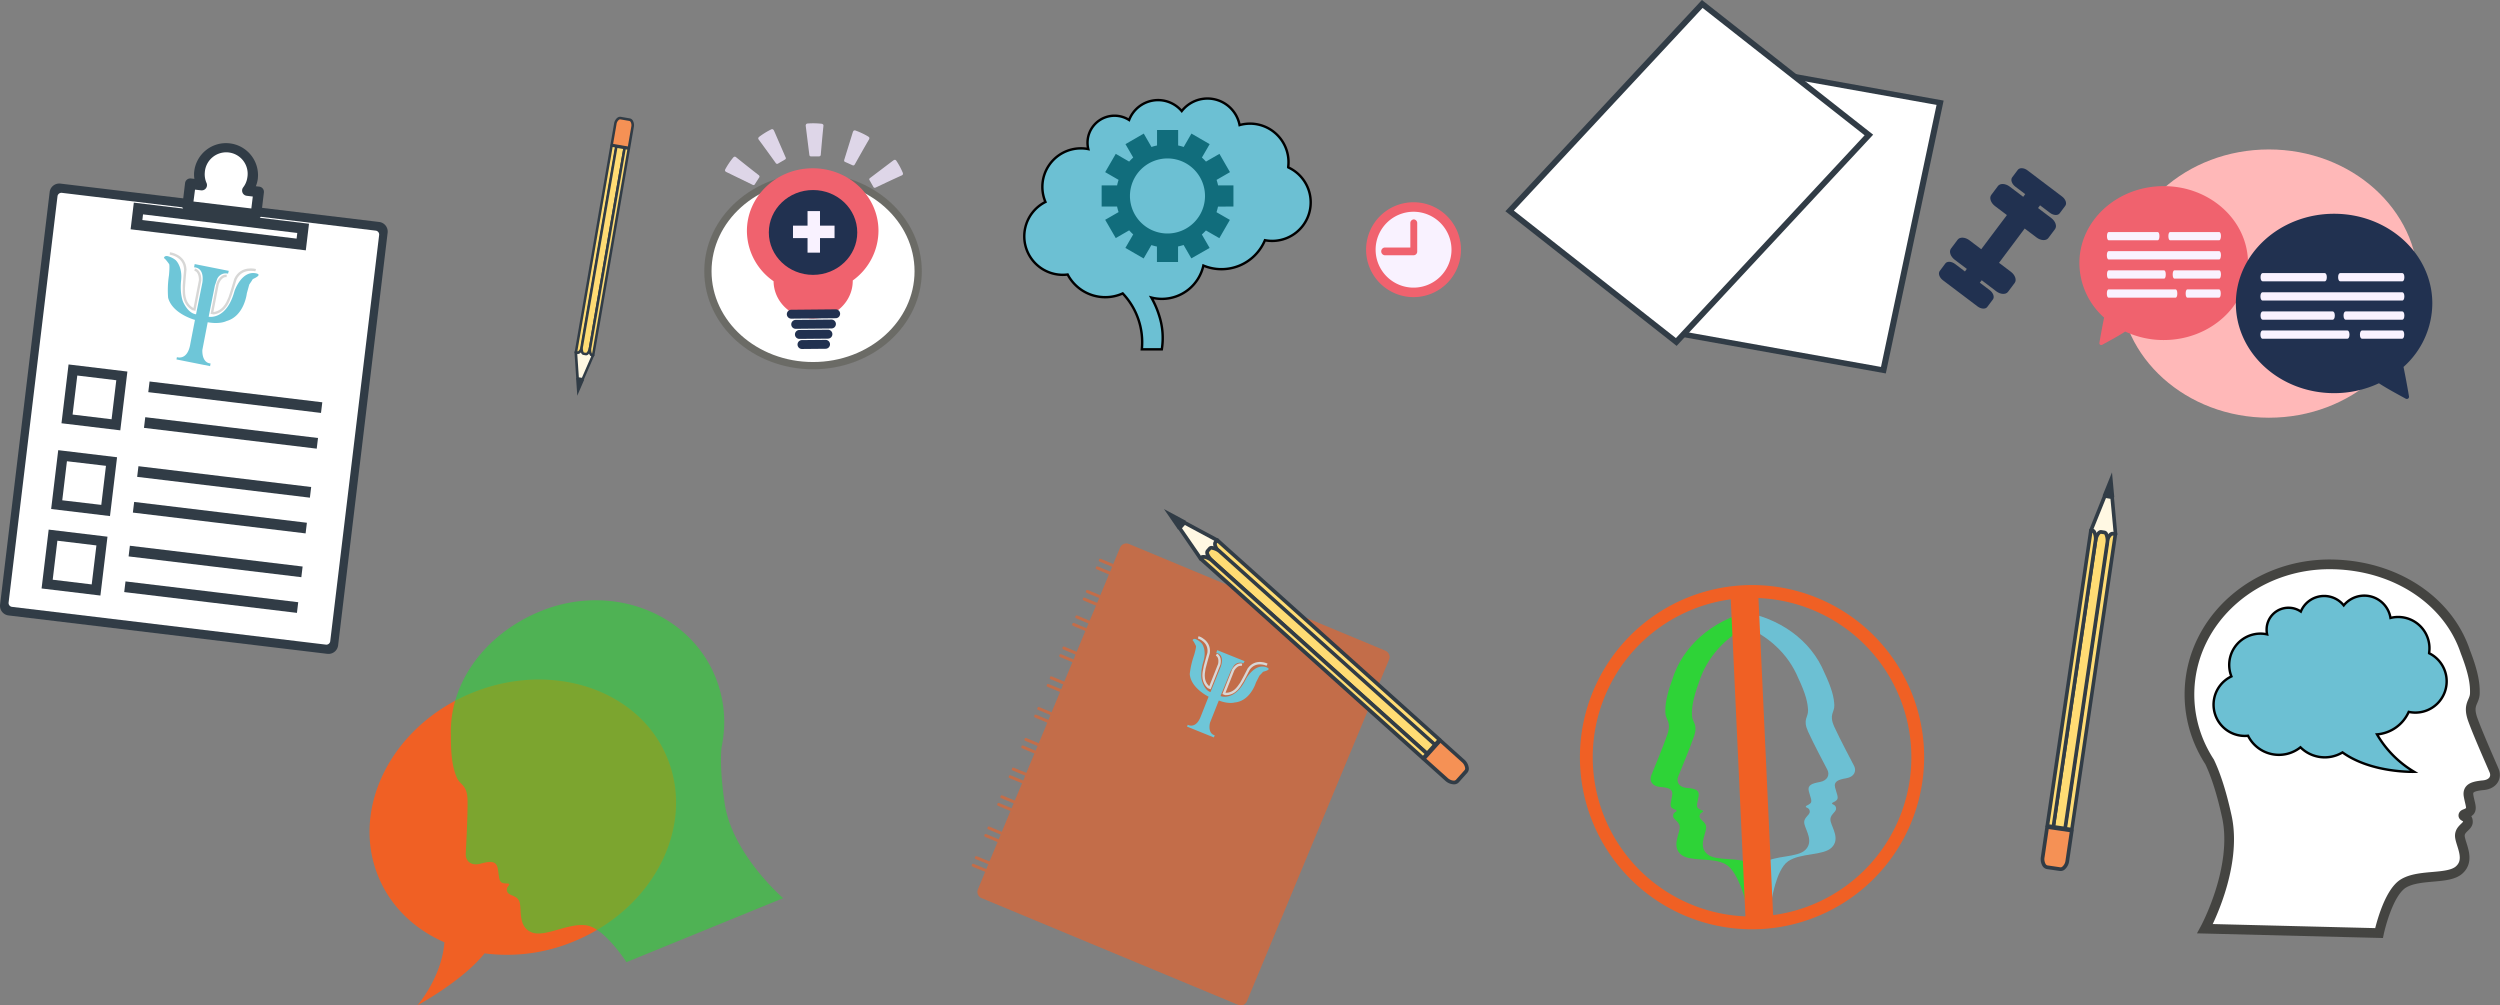 <svg xmlns="http://www.w3.org/2000/svg" viewBox="0 0 1031.28 414.76"><rect x="0" y="0" width="1031.28" height="414.76" fill="#808080" stroke="none"/><defs><style>.cls-1{isolation:isolate;}.cls-12,.cls-2,.cls-21{fill:#fff;}.cls-3{fill:#313c46;}.cls-4{fill:#19b0b7;}.cls-5{fill:#6ec6d8;}.cls-6{fill:none;stroke:#d7d7d6;}.cls-12,.cls-13,.cls-21,.cls-6{stroke-miterlimit:10;}.cls-7{opacity:0.6;}.cls-8{fill:#f06024;}.cls-9{fill:#fff8e3;}.cls-10{fill:#f59155;}.cls-11{fill:#ffdc74;}.cls-12{stroke:#444441;stroke-width:4px;}.cls-13,.cls-14{fill:#6cc0d3;}.cls-13{stroke:#000;}.cls-15{fill:#2ed337;}.cls-16{mix-blend-mode:multiply;}.cls-17{fill:#ffb8b8;}.cls-18{fill:#f0626e;}.cls-19{fill:#213150;}.cls-20{fill:#f9f2ff;}.cls-21{stroke:#6b6b66;stroke-width:3px;}.cls-22{fill:#ded6e8;}.cls-23{fill:#116d7c;}</style></defs><title>hero_home_bg_12</title><g class="cls-1"><g id="Layer_1" data-name="Layer 1"><polygon class="cls-2" points="776.94 152.7 688.15 136.79 711.52 26.49 800.32 42.4 776.94 152.7"/><path class="cls-3" d="M726.21,482.43l.23-1.12,23.61-111.43,91.24,16.34-.23,1.12L817.44,498.78ZM752,372.57l-22.9,108.05,86.35,15.47L838.37,388Z" transform="translate(-39.52 -344.73)"/><polygon class="cls-2" points="691.49 141.08 622.75 87.01 702.21 1.62 770.95 55.68 691.49 141.08"/><path class="cls-3" d="M660.51,431.87l.81-.87,80.26-86.27.95.74,69.69,54.82-.81.87-80.26,86.26-.94-.75ZM741.86,348,664,431.61l66.85,52.58,77.84-83.65Z" transform="translate(-39.52 -344.73)"/><path class="cls-3" d="M174.49,614.44,43.06,598.61a4,4,0,0,1-3.51-4.48L60,424a4,4,0,0,1,4.48-3.53l131.43,15.82a4,4,0,0,1,3.51,4.49L179,610.91A4,4,0,0,1,174.49,614.44ZM44.37,594l129.94,15.65L194.61,441,64.67,425.33Z" transform="translate(-39.52 -344.73)"/><path class="cls-2" d="M174,610.65,44.47,595.07a1.61,1.61,0,0,1-1.4-1.8L63.24,425.7a1.63,1.63,0,0,1,1.8-1.42l129.47,15.59a1.63,1.63,0,0,1,1.41,1.8L175.74,609.25A1.6,1.6,0,0,1,174,610.65Z" transform="translate(-39.52 -344.73)"/><rect class="cls-2" x="126.87" y="403.96" width="6.71" height="68.45" transform="translate(-359.89 170.42) rotate(-83.14)"/><path class="cls-3" d="M165.67,448,93.4,439.32l1.32-11,72.27,8.7Zm-67.42-12.5,63.62,7.66.28-2.33-63.63-7.67Z" transform="translate(-39.52 -344.73)"/><path class="cls-2" d="M141.56,423.34a10.66,10.66,0,0,0,2.14-5,11,11,0,0,0-21.9-2.64,10.74,10.74,0,0,0,.89,5.41L118,420.5l-1.11,9.26,28.2,3.4,1.11-9.26Z" transform="translate(-39.52 -344.73)"/><path class="cls-3" d="M144.84,435.32l-28.19-3.4a2.17,2.17,0,0,1-1.9-2.42l1.11-9.25a2.19,2.19,0,0,1,2.42-1.9l1.43.17a11.29,11.29,0,0,1-.07-3.12,13.2,13.2,0,1,1,26.22,3.16,12.39,12.39,0,0,1-.8,3l1.42.16a2.17,2.17,0,0,1,1.9,2.42l-1.11,9.25A2.19,2.19,0,0,1,144.84,435.32Zm-25.51-7.46,23.87,2.87.6-4.93-2.49-.3a2.16,2.16,0,0,1-1.74-1.28,2.21,2.21,0,0,1,.23-2.15,8.57,8.57,0,0,0,1.73-4A8.85,8.85,0,1,0,124,415.92a8.7,8.7,0,0,0,.74,4.33,2.18,2.18,0,0,1-2.28,3l-2.49-.3Z" transform="translate(-39.52 -344.73)"/><path class="cls-4" d="M87.84,520.6,66.53,518l2.57-21.3,21.31,2.56ZM67.8,517l19.06,2.3,2.29-19.06L70.09,498Z" transform="translate(-39.52 -344.73)"/><path class="cls-3" d="M89.14,522.25l-24.26-2.92,2.92-24.26L92.07,498Zm-19.68-6.51,16.09,1.94,1.94-16.1L71.4,499.64Z" transform="translate(-39.52 -344.73)"/><path class="cls-4" d="M83.58,556l-21.3-2.56,2.56-21.31,21.31,2.57Zm-20-3.55,19.06,2.29,2.29-19.05-19-2.3Z" transform="translate(-39.52 -344.73)"/><path class="cls-3" d="M84.89,557.62,60.62,554.7l2.92-24.27,24.27,2.92ZM65.2,551.11,81.3,553l1.93-16.11L67.13,535Z" transform="translate(-39.52 -344.73)"/><path class="cls-4" d="M79.64,588.73l-21.31-2.56,2.57-21.31,21.31,2.57Zm-20-3.55,19.06,2.29L81,568.41l-19.06-2.29Z" transform="translate(-39.52 -344.73)"/><path class="cls-3" d="M80.94,590.4l-24.27-2.92L59.6,563.2l24.26,2.92Zm-19.68-6.53,16.09,1.94,1.94-16.09-16.1-1.94Z" transform="translate(-39.52 -344.73)"/><polygon class="cls-3" points="132.42 170.34 61.17 161.77 61.7 157.37 132.95 165.95 132.42 170.34"/><polygon class="cls-3" points="130.65 185.08 59.39 176.5 59.92 172.1 131.18 180.68 130.65 185.08"/><rect class="cls-3" x="129.77" y="507.61" width="4.43" height="71.77" transform="translate(-462.91 264.83) rotate(-83.13)"/><rect class="cls-3" x="128" y="522.35" width="4.43" height="71.77" transform="translate(-479.1 276.05) rotate(-83.13)"/><rect class="cls-3" x="126.23" y="540.44" width="4.43" height="71.77" transform="translate(-498.6 290.3) rotate(-83.14)"/><polygon class="cls-3" points="122.49 252.82 51.24 244.24 51.77 239.84 123.02 248.42 122.49 252.82"/><path class="cls-5" d="M109.22,453.57s-1.6-2.27-2.08-2.36c0,0,.09-1.37,2.07-.66a8.43,8.43,0,0,1,2.82,1.53s2.8,2.57,2.21,8.24.75,8.78.75,8.78,1.94,4.85,5.4,5.28l2.55-12.78s1.4-6.33-3.36-6.6l.25-1.34,14.07,2.8-.31,1.16a3.86,3.86,0,0,0-4.66,2.69l-.76,2.21-2.57,12.87s7.39,1.51,10.67-10.65c0,0,2.95-8.72,9.07-7.21,0,0,1.71.33.25,1.35s-1.73.65-2.17,1.62l-1.07,1.59-1,3.62s-1,9.43-8.46,11.48c0,0-2.55,1.39-7.69.47L123,489.05s-.43,5.29,3.39,5.62l-.21,1.1L112.31,493l.19-.94s4.34,1.57,5.51-5.37l1.93-10s-9.32-2.46-11.07-9.15a40.16,40.16,0,0,1,.36-9.3S109.66,453.82,109.22,453.57Z" transform="translate(-39.52 -344.73)"/><path class="cls-6" d="M109.58,449.28s6.06.69,6.38,6.56c0,0-.73,7.8-.6,8.11s-.71,5.67,3.64,8.25l.74.15,2.33-12s.24-3.73-2.25-4.4" transform="translate(-39.52 -344.73)"/><path class="cls-6" d="M145,456.18s-5.88-1.62-8.37,3.71c0,0-2.22,7.5-2.46,7.75s-1.46,5.53-6.45,6.3l-.75-.14,2.33-12s1.17-3.55,3.73-3.25" transform="translate(-39.52 -344.73)"/><g class="cls-7"><path class="cls-8" d="M610.66,614.24,504.72,570.16a1.6,1.6,0,0,0-2.08.86L444,712a1.59,1.59,0,0,0,.86,2.08l105.94,44.08a1.59,1.59,0,0,0,2.08-.86l58.66-141A1.58,1.58,0,0,0,610.66,614.24Z" transform="translate(-39.52 -344.73)"/><path class="cls-8" d="M611.1,613.18,505.16,569.1a2.82,2.82,0,0,0-3.58,1.48l-2.83,6.82-4.8-2c-.45-.2-.86-.24-.92-.11l-.28.66c-.05.13.27.4.73.59l4.79,2-.81,2-4.8-2c-.45-.18-.87-.23-.92-.09l-.27.65c-.06.14.27.4.72.59l4.79,2-3.57,8.59-4.79-2c-.46-.2-.87-.24-.93-.11l-.13.33h0l-.14.33c-.06.13.27.4.72.59l4.79,2-.81,2-4.79-2c-.46-.19-.87-.23-.93-.1l-.27.66c-.06.13.27.4.73.59l4.78,2L489,600.79l-4.74-2c-.46-.19-.88-.24-.93-.1l-.27.65c-.06.14.27.4.72.59l4.75,2-.82,1.95-4.74-2c-.46-.19-.87-.23-.93-.1l-.14.33h0l-.13.33c-.06.13.27.39.72.58l4.75,2-3.57,8.59-4.75-2c-.46-.19-.87-.24-.93-.11l-.13.33h0l-.14.33c-.05.13.27.4.72.59l4.75,2-.81,2-4.75-2c-.45-.18-.87-.23-.92-.09l-.14.33h0l-.14.32c-.05.14.27.4.73.59l4.74,2-3.34,8-4.83-2c-.46-.19-.87-.23-.93-.1l-.27.66c-.05.13.27.39.72.58l4.84,2-.82,2-4.83-2c-.46-.19-.87-.23-.92-.1l-.14.33h0l-.14.33c-.05.13.27.39.73.58l4.83,2-3.49,8.38-4.73-2c-.47-.19-.88-.23-.93-.1l-.28.66c-.06.13.27.4.73.58l4.74,2-.81,2-4.75-2c-.46-.19-.87-.24-.93-.1l-.13.32h0l-.14.33c0,.14.27.4.73.59l4.74,2L468,651.33l-4.75-2c-.45-.19-.87-.23-.92-.1l-.14.33h0l-.13.33c-.06.13.26.39.72.58l4.74,2-.81,1.95-4.74-2c-.46-.19-.88-.24-.93-.1l-.28.66c-.05.13.27.39.73.58l4.74,2-3.33,8-4.84-2c-.45-.19-.86-.24-.92-.11l-.28.66c-.05.14.27.4.73.59l4.83,2-.81,2-4.83-2c-.46-.19-.87-.24-.93-.1l-.14.33h0l-.14.32c-.05.14.27.4.73.59l4.83,2-3,7.15-4.79-2c-.46-.19-.87-.24-.93-.1l-.27.65c-.06.14.27.4.72.59l4.79,2-.81,2-4.79-2c-.46-.19-.87-.24-.92-.1l-.15.33h0l-.13.32c-.06.14.27.4.73.59l4.78,2-3.57,8.59-4.79-2c-.45-.19-.87-.23-.92-.11l-.28.67c-.05.13.27.39.73.58l4.79,2-.82,1.95-4.79-2c-.45-.19-.87-.24-.92-.11l-.28.66c0,.14.27.4.73.59l4.79,2-3.34,8-4.88-2c-.46-.19-.87-.24-.93-.1l-.27.65c-.05.14.27.4.73.59l4.87,2-.81,2-4.88-2c-.46-.19-.87-.23-.92-.1l-.14.33h0l-.14.33c0,.13.27.39.73.58l4.87,2-3,7.24a2.76,2.76,0,0,0,1.49,3.59l105.94,44.07a2.66,2.66,0,0,0,1,.21,2.72,2.72,0,0,0,2.52-1.69l58.66-141a2.76,2.76,0,0,0-1.48-3.59Zm-.64,2.69-58.66,141a.44.44,0,0,1-.41.27L445.29,713a.46.46,0,0,1-.25-.59l3-7.24,3.05,1.27a1.38,1.38,0,0,0,.79,1.25A1.47,1.47,0,0,0,453,705a1.35,1.35,0,0,0-1.44.32l-3.06-1.27.82-2,3,1.27a1.38,1.38,0,0,0,.79,1.25,1.47,1.47,0,0,0,1.13-2.71,1.4,1.4,0,0,0-1.45.32l-3-1.27,3.33-8,3.14,1.3a1.38,1.38,0,0,0,.79,1.25,1.47,1.47,0,1,0,1.13-2.71,1.37,1.37,0,0,0-1.44.32l-3.14-1.31.81-1.95,3.14,1.3a1.37,1.37,0,0,0,.79,1.25,1.47,1.47,0,1,0,1.13-2.71,1.35,1.35,0,0,0-1.44.32l-3.14-1.31,3.57-8.59,3.14,1.31a1.38,1.38,0,0,0,.79,1.25,1.46,1.46,0,0,0,1.92-.79,1.47,1.47,0,0,0-.79-1.92,1.39,1.39,0,0,0-1.45.32L459,679l.82-2,3.14,1.31a1.39,1.39,0,0,0,.79,1.25,1.47,1.47,0,0,0,1.13-2.72,1.4,1.4,0,0,0-1.45.32l-3.14-1.31,3-7.14,3.09,1.28a1.38,1.38,0,0,0,.8,1.25,1.47,1.47,0,0,0,1.92-.79,1.48,1.48,0,0,0-.79-1.92,1.41,1.41,0,0,0-1.45.32l-3.1-1.28.82-2,3.09,1.29a1.39,1.39,0,0,0,.8,1.25,1.47,1.47,0,1,0,1.12-2.71,1.37,1.37,0,0,0-1.44.31l-3.1-1.28,3.34-8,3.18,1.33a1.39,1.39,0,0,0,.8,1.25,1.47,1.47,0,0,0,1.13-2.71,1.39,1.39,0,0,0-1.45.31l-3.18-1.32.81-1.95,3.18,1.32a1.39,1.39,0,0,0,.8,1.25,1.47,1.47,0,0,0,1.13-2.71,1.37,1.37,0,0,0-1.45.32l-3.18-1.33,3.57-8.58,3.18,1.32a1.39,1.39,0,0,0,.8,1.25,1.47,1.47,0,1,0,1.12-2.71,1.37,1.37,0,0,0-1.44.32l-3.18-1.32.81-2,3.18,1.32a1.37,1.37,0,0,0,.79,1.25,1.47,1.47,0,1,0,1.13-2.71,1.35,1.35,0,0,0-1.44.32l-3.19-1.32,3.49-8.38L482,632.3a1.38,1.38,0,0,0,.79,1.25,1.49,1.49,0,0,0,1.93-.79,1.47,1.47,0,0,0-.8-1.92,1.38,1.38,0,0,0-1.44.32l-3.1-1.29.82-2,3.09,1.28a1.37,1.37,0,0,0,.79,1.25,1.47,1.47,0,1,0,1.13-2.71,1.36,1.36,0,0,0-1.44.32l-3.1-1.29,3.34-8,3.18,1.32a1.39,1.39,0,0,0,.8,1.25,1.47,1.47,0,1,0,1.12-2.71,1.36,1.36,0,0,0-1.44.32l-3.18-1.33.81-2L488.5,617a1.4,1.4,0,0,0,.8,1.26,1.47,1.47,0,1,0,1.12-2.72,1.38,1.38,0,0,0-1.44.32l-3.18-1.32,3.57-8.59,3.18,1.32a1.39,1.39,0,0,0,.79,1.26,1.49,1.49,0,0,0,1.93-.79,1.46,1.46,0,0,0-.8-1.92,1.35,1.35,0,0,0-1.44.31l-3.19-1.32.82-2,3.18,1.32a1.37,1.37,0,0,0,.79,1.25,1.47,1.47,0,0,0,1.13-2.71,1.39,1.39,0,0,0-1.44.32l-3.19-1.32,2.64-6.32,3.13,1.3a1.38,1.38,0,0,0,.8,1.25,1.47,1.47,0,0,0,1.13-2.71,1.37,1.37,0,0,0-1.45.32l-3.14-1.3.82-2,3.13,1.3a1.39,1.39,0,0,0,.8,1.25,1.47,1.47,0,1,0,1.12-2.71,1.37,1.37,0,0,0-1.44.32l-3.14-1.3,3.58-8.59,3.13,1.31a1.39,1.39,0,0,0,.79,1.25,1.48,1.48,0,0,0,1.92-.79,1.46,1.46,0,0,0-.79-1.92,1.39,1.39,0,0,0-1.45.31l-3.13-1.3.81-2,3.14,1.3a1.37,1.37,0,0,0,.79,1.25,1.47,1.47,0,0,0,1.13-2.71,1.39,1.39,0,0,0-1.45.33l-3.13-1.31,2.84-6.82a.41.41,0,0,1,.44-.24h.14L610.23,615.3a.47.47,0,0,1,.24.25A.44.44,0,0,1,610.46,615.87Z" transform="translate(-39.52 -344.73)"/></g><polygon class="cls-9" points="486.61 217.82 495.3 230.49 495.82 229.92 498.03 229.89 501.79 226.19 501.65 223.42 502.16 222.85 488.63 215.57 486.61 217.82"/><path class="cls-3" d="M534.82,576h-.05a.75.75,0,0,1-.58-.33L525.5,563a.75.75,0,0,1,.06-.94l2-2.25a.79.79,0,0,1,.94-.16L542,566.91a.71.71,0,0,1,.39.53.74.74,0,0,1-.18.65l-.31.33.13,2.46a.78.78,0,0,1-.23.58l-3.76,3.7a.8.8,0,0,1-.53.23l-1.87,0-.29.32A.76.76,0,0,1,534.82,576Zm-7.72-13.36L534.92,574a.77.77,0,0,1,.4-.11l1.9,0,3.3-3.25-.12-2.42a.85.85,0,0,1,.08-.39l-12.17-6.54Z" transform="translate(-39.52 -344.73)"/><polygon class="cls-3" points="489.25 214.88 486 218.51 480.15 209.99 489.25 214.88"/><path class="cls-10" d="M626.8,657.78l1.65-1.85,3.12-3.47.2-.22,1.89-2.11,9.33,8.38c1.6,1.44,2.16,3.42,1.25,4.44l-3.57,4c-.9,1-2.94.67-4.54-.77Z" transform="translate(-39.52 -344.73)"/><path class="cls-3" d="M639.2,668.28a5.58,5.58,0,0,1-3.58-1.55l-9.33-8.38a.76.76,0,0,1-.06-1.08l6.86-7.65a.76.76,0,0,1,1.08,0L643.5,658a5.41,5.41,0,0,1,1.93,3.58,2.57,2.57,0,0,1-.62,1.93l-3.57,4A2.68,2.68,0,0,1,639.2,668.28Zm-11.33-10.56,8.77,7.87a4.11,4.11,0,0,0,2.56,1.16,1.25,1.25,0,0,0,.9-.33l3.57-4a1.1,1.1,0,0,0,.24-.83,4,4,0,0,0-1.43-2.53l-8.76-7.86Z" transform="translate(-39.52 -344.73)"/><path class="cls-11" d="M542.9,572.76l-.14-.12c-1.7-1.58-2.51-3.47-1.8-4.26l.72-.8,91.7,82.3-2,2.26Z" transform="translate(-39.52 -344.73)"/><path class="cls-3" d="M631.34,652.91a.78.78,0,0,1-.51-.2l-88.44-79.38-.16-.13c-2.08-2-2.86-4.19-1.83-5.33l.72-.8a.75.75,0,0,1,1.08-.06l91.69,82.31a.74.74,0,0,1,.25.52.75.75,0,0,1-.2.55l-2,2.27A.79.79,0,0,1,631.34,652.91Zm-89.6-84.25-.21.23c-.23.25.09,1.65,1.75,3.19l88,79,1-1.13Z" transform="translate(-39.52 -344.73)"/><path class="cls-11" d="M628.17,655.68,539.73,576.3c-1.8-1.62-2.7-3.54-2-4.29l.87-1c.66-.74,2.58-.1,4.34,1.42a.86.86,0,0,0,.13.14L631.48,652Z" transform="translate(-39.52 -344.73)"/><path class="cls-3" d="M628.17,656.45a.76.76,0,0,1-.51-.2l-88.44-79.39c-1.9-1.7-3.22-4.08-2.09-5.36l.87-1a1.78,1.78,0,0,1,1.4-.57,7,7,0,0,1,4,1.93l.14.14L632,651.42a.76.76,0,0,1,.06,1.08l-3.31,3.69A.77.77,0,0,1,628.17,656.45Zm-88.77-85a.56.56,0,0,0-.26,0l-.87,1c-.18.21.21,1.63,2,3.2l87.87,78.88,2.29-2.55-87.87-78.87A5.84,5.84,0,0,0,539.4,571.5Z" transform="translate(-39.52 -344.73)"/><path class="cls-11" d="M534.82,575.23l.43-.48c.68-.76,2.68-.07,4.48,1.55l88.44,79.38-1.66,1.84Z" transform="translate(-39.52 -344.73)"/><path class="cls-3" d="M626.51,658.29a.73.73,0,0,1-.51-.2l-91.69-82.3a.75.75,0,0,1-.26-.52.78.78,0,0,1,.2-.55l.43-.48a1.78,1.78,0,0,1,1.4-.56,7.09,7.09,0,0,1,4.16,2l88.44,79.39a.84.84,0,0,1,.26.53.75.75,0,0,1-.2.55L627.08,658A.76.76,0,0,1,626.51,658.29ZM536,575.21l90.51,81.24.64-.71-87.88-78.88a5.73,5.73,0,0,0-3.14-1.65Z" transform="translate(-39.52 -344.73)"/><path class="cls-5" d="M532.84,611.14s-1-2.14-1.37-2.29c0,0,.29-1.12,1.83-.22a7,7,0,0,1,2.11,1.71s1.92,2.58.54,7.21-.75,7.43-.75,7.43.85,4.34,3.66,5.24L543,620s2.15-5.05-1.77-6l.42-1.07,11.27,4.54-.44.91a3.25,3.25,0,0,0-4.29,1.51l-1,1.72L543,631.87s5.92,2.42,10.55-7.18c0,0,3.83-6.79,8.69-4.57,0,0,1.37.54,0,1.16s-1.54.26-2.06,1l-1.13,1.16-1.44,2.85s-2.29,7.69-8.85,8.23c0,0-2.34.75-6.47-.82l-3.62,9.13s-1.19,4.34,1.93,5.22l-.35.88-11.07-4.47.3-.75s3.37,2,5.43-3.6l3.17-8s-7.37-3.51-7.77-9.35a34.28,34.28,0,0,1,1.76-7.69S533.16,611.41,532.84,611.14Z" transform="translate(-39.52 -344.73)"/><path class="cls-6" d="M533.81,607.63s4.94,1.52,4.28,6.46c0,0-1.83,6.37-1.77,6.66s-1.48,4.61,1.72,7.44l.6.24,3.83-9.66s.78-3.07-1.18-4" transform="translate(-39.52 -344.73)"/><path class="cls-6" d="M562.2,618.93s-4.64-2.27-7.55,1.77c0,0-3,5.9-3.27,6.07S549.3,631.14,545,631l-.59-.24,3.82-9.66s1.54-2.77,3.62-2.12" transform="translate(-39.52 -344.73)"/><polygon class="cls-9" points="240.37 156.47 244.67 146.57 244.13 146.48 243.29 145.18 239.68 144.32 238.09 145.44 237.56 145.34 238.28 156.11 240.37 156.47"/><path class="cls-3" d="M284.63,491l0,0a.52.52,0,0,1,0,.47l-4.29,9.91a.55.55,0,0,1-.59.31l-2.09-.36a.54.54,0,0,1-.44-.49l-.72-10.77a.54.54,0,0,1,.17-.44.52.52,0,0,1,.45-.12l.32.05,1.41-1a.51.51,0,0,1,.43-.08l3.61.85a.6.6,0,0,1,.33.23l.71,1.11.3,0A.55.55,0,0,1,284.63,491Zm-5.07,9.58,3.86-8.9a.53.53,0,0,1-.22-.2l-.73-1.12-3.16-.75-1.4,1a.58.58,0,0,1-.26.09l.65,9.68Z" transform="translate(-39.52 -344.73)"/><polygon class="cls-3" points="237.64 156 241.01 156.58 238.13 163.24 237.64 156"/><path class="cls-10" d="M299,405.76l-1.72-.3L294,404.9l-.2,0-2-.34,1.5-8.68c.25-1.49,1.22-2.56,2.17-2.4l3.7.64c.94.16,1.5,1.5,1.24,3Z" transform="translate(-39.52 -344.73)"/><path class="cls-3" d="M300.57,394.46a3.91,3.91,0,0,1,.41,2.71l-1.49,8.68a.54.54,0,0,1-.62.44l-7.12-1.23a.55.55,0,0,1-.36-.24.56.56,0,0,1-.07-.38l1.5-8.68a3.82,3.82,0,0,1,1.41-2.49,1.82,1.82,0,0,1,1.38-.35l3.7.64A1.88,1.88,0,0,1,300.57,394.46Zm-2.05,10.68,1.41-8.15a2.85,2.85,0,0,0-.27-1.95.85.85,0,0,0-.53-.42l-3.7-.64a.74.74,0,0,0-.58.17,2.74,2.74,0,0,0-1,1.79l-1.41,8.15Z" transform="translate(-39.52 -344.73)"/><path class="cls-11" d="M279.7,487.41s0,.09,0,.13c-.31,1.6-1.13,2.79-1.86,2.66l-.75-.13,14.73-85.28,2.11.37Z" transform="translate(-39.52 -344.73)"/><path class="cls-3" d="M294.36,404.87a.5.5,0,0,1,.07.38l-14.2,82.25,0,.14c-.38,2-1.42,3.27-2.48,3.09l-.75-.13a.53.53,0,0,1-.44-.62l14.73-85.28a.57.57,0,0,1,.22-.34.52.52,0,0,1,.4-.09l2.11.36A.57.57,0,0,1,294.36,404.87Zm-16.67,84.76.22,0c.23,0,.95-.67,1.25-2.23l14.13-81.84-1.05-.19Z" transform="translate(-39.52 -344.73)"/><path class="cls-11" d="M297.19,405.73,283,488c-.29,1.67-1.1,2.92-1.79,2.8l-.9-.15c-.69-.12-1-1.5-.77-3.11l0-.13,14.2-82.26Z" transform="translate(-39.52 -344.73)"/><path class="cls-3" d="M297.65,405.44a.5.5,0,0,1,.07.38l-14.21,82.25c-.3,1.76-1.22,3.44-2.41,3.24l-.89-.16a1.21,1.21,0,0,1-.86-.61,4.82,4.82,0,0,1-.35-3.11.89.89,0,0,1,0-.14L293.24,405a.52.52,0,0,1,.62-.43l3.42.59A.5.5,0,0,1,297.65,405.44ZM280.26,490a.51.51,0,0,0,.12.13l.91.15c.18,0,.89-.73,1.16-2.36l14.13-81.73-2.38-.41-14.11,81.73A4.06,4.06,0,0,0,280.26,490Z" transform="translate(-39.52 -344.73)"/><path class="cls-11" d="M284.19,491.3l-.45-.08c-.71-.12-1-1.57-.75-3.24l14.2-82.25,1.72.29Z" transform="translate(-39.52 -344.73)"/><path class="cls-3" d="M299.37,405.74a.5.5,0,0,1,.07.38l-14.73,85.27a.51.51,0,0,1-.22.35.56.56,0,0,1-.4.09l-.44-.08a1.26,1.26,0,0,1-.86-.62,5,5,0,0,1-.34-3.24l14.22-82.26a.54.54,0,0,1,.21-.34.55.55,0,0,1,.41-.09l1.71.3A.5.5,0,0,1,299.37,405.74Zm-15.61,84.89,14.53-84.17-.66-.12-14.12,81.73a4,4,0,0,0,.19,2.49Z" transform="translate(-39.52 -344.73)"/><polygon class="cls-9" points="868.27 204.56 862.5 218.81 863.26 218.92 864.51 220.75 869.67 221.84 871.9 220.19 872.66 220.31 871.26 205 868.27 204.56"/><path class="cls-3" d="M901.38,564l0,0a.75.75,0,0,1-.05-.67L907.07,549a.77.77,0,0,1,.82-.47l3,.43a.79.79,0,0,1,.65.69L912.94,565a.76.76,0,0,1-.87.82l-.45-.07-2,1.46a.75.75,0,0,1-.61.13l-5.17-1.09a.76.76,0,0,1-.47-.31l-1.06-1.55-.42-.06A.77.77,0,0,1,901.38,564Zm6.88-13.82L903.08,563a.73.73,0,0,1,.33.27l1.07,1.57,4.53,1,2-1.44a.84.84,0,0,1,.37-.14l-1.27-13.76Z" transform="translate(-39.52 -344.73)"/><polygon class="cls-3" points="872.17 205.14 867.35 204.43 871.22 194.86 872.17 205.14"/><path class="cls-10" d="M884,685.81l2.46.36,4.62.69.29,0,2.8.41-1.83,12.4c-.31,2.14-1.66,3.7-3,3.5l-5.3-.78c-1.34-.19-2.18-2.08-1.87-4.21Z" transform="translate(-39.52 -344.73)"/><path class="cls-3" d="M882.1,702a5.63,5.63,0,0,1-.69-3.84l1.83-12.41a.76.76,0,0,1,.87-.64l10.16,1.49a.81.81,0,0,1,.53.34.81.81,0,0,1,.12.53l-1.84,12.41a5.44,5.44,0,0,1-1.91,3.59,2.58,2.58,0,0,1-2,.54l-5.29-.77A2.67,2.67,0,0,1,882.1,702Zm2.54-15.27-1.72,11.65a4.09,4.09,0,0,0,.45,2.77,1.21,1.21,0,0,0,.77.57l5.3.78a1,1,0,0,0,.81-.26,3.94,3.94,0,0,0,1.32-2.59L893.29,688Z" transform="translate(-39.52 -344.73)"/><path class="cls-11" d="M908.53,568.92c0-.07,0-.12,0-.19.38-2.29,1.51-4,2.56-3.85l1.07.16-18,121.9-3-.45Z" transform="translate(-39.52 -344.73)"/><path class="cls-3" d="M890.57,686.91a.75.75,0,0,1-.12-.53l17.32-117.57,0-.21c.47-2.81,1.91-4.7,3.42-4.47l1.07.15a.75.75,0,0,1,.64.87l-18,121.9a.77.77,0,0,1-.3.5.76.76,0,0,1-.57.14l-3-.44A.78.78,0,0,1,890.57,686.91Zm20.74-121.23-.31,0c-.34-.06-1.32,1-1.7,3.22l-17.23,117,1.5.22Z" transform="translate(-39.52 -344.73)"/><path class="cls-11" d="M886.51,685.8l17.32-117.57c.36-2.39,1.46-4.21,2.45-4.06l1.29.19c1,.14,1.5,2.09,1.2,4.4a1.08,1.08,0,0,0,0,.19L891.41,686.52Z" transform="translate(-39.52 -344.73)"/><path class="cls-3" d="M885.87,686.22a.7.7,0,0,1-.12-.53l17.33-117.58c.37-2.52,1.63-4.94,3.32-4.7l1.28.2a1.75,1.75,0,0,1,1.24.84,6.94,6.94,0,0,1,.61,4.41s0,.17,0,.2L892.16,686.63a.75.75,0,0,1-.86.65l-4.9-.73A.7.7,0,0,1,885.87,686.22ZM907.64,565.3c-.08-.13-.16-.18-.18-.18l-1.29-.19c-.27,0-1.24,1.07-1.58,3.41L887.37,685.16l3.39.5L908,568.84A5.76,5.76,0,0,0,907.64,565.3Z" transform="translate(-39.52 -344.73)"/><path class="cls-11" d="M902,563.54l.64.1c1,.14,1.54,2.2,1.18,4.59L886.51,685.8l-2.46-.37Z" transform="translate(-39.52 -344.73)"/><path class="cls-3" d="M883.41,685.86a.71.71,0,0,1-.11-.54l18-121.89a.72.72,0,0,1,.29-.5.79.79,0,0,1,.57-.15l.64.1a1.79,1.79,0,0,1,1.24.86,7,7,0,0,1,.59,4.6L887.26,685.91a.75.75,0,0,1-.3.5.71.71,0,0,1-.56.14l-2.46-.36A.79.79,0,0,1,883.41,685.86Zm19.24-121.39L884.92,684.79l1,.14,17.21-116.82a5.65,5.65,0,0,0-.36-3.53Z" transform="translate(-39.52 -344.73)"/><path class="cls-12" d="M951,659a52.05,52.05,0,0,1-2.62-4.52h0a50.51,50.51,0,0,1-5.67-24.53c.75-29.74,27.35-53.21,59.43-52.4,25.82.65,47.36,15,54.38,36.07h0c3.35,8.6,4,13.3,3.91,17.1s-3.23,4.41-.76,11.11,7.61,18.18,8.71,20.81-.27,5.59-4.44,6-6.67,1.13-6.1,4.4,1.62,5.38.36,6.45-2.36.92-2.51,1.56,1.93.57,1.88,2.72-3.91,2.86-3.25,6.52,4.13,9.38-.43,13.36-16.21,1.55-22.85,5.48-10.14,20.5-10.14,20.5l-71.79-1.8s13.64-25.06,9-46.31C955.58,669.94,952.93,663,951,659Z" transform="translate(-39.52 -344.73)"/><path class="cls-13" d="M1033.15,638.39a12.9,12.9,0,0,0,8.42-24.19c0-.07,0-.14,0-.21a12.91,12.91,0,0,0-15.94-14.35,10.95,10.95,0,0,0-19.29-5.18,10.39,10.39,0,0,0-17.7,2.55,8.9,8.9,0,0,0-4.86-1.57,9,9,0,0,0-9.25,8.8,9.14,9.14,0,0,0,.2,2.17,13.24,13.24,0,0,0-2.47-.3A12.91,12.91,0,0,0,960,623.76a12.9,12.9,0,0,0,6.86,24.48A14.24,14.24,0,0,0,988.49,653a14.19,14.19,0,0,0,17.34,2.11c12,8.6,29.56,8,29.56,8a43.2,43.2,0,0,1-15.32-15.44A15.74,15.74,0,0,0,1033.15,638.39Z" transform="translate(-39.52 -344.73)"/><path class="cls-14" d="M804.37,660.71c-1-2-5.81-10.93-8.17-16.15s.12-5.88,0-8.93-.94-6.77-4.11-13.46h0c-5.56-13.43-18.59-22.71-34.43-25.16l.25,5.53c10.76,4.12,19.27,11.84,23.45,22h0c3.11,6.55,3.89,10.2,4,13.19s-2.29,3.64,0,8.76,7,13.83,8,15.83.11,4.4-3.15,5-5.16,1.26-4.53,3.79,1.57,4.13.64,5-1.8.85-1.88,1.37,1.55.33,1.63,2-2.91,2.46-2.18,5.3,3.76,7.12.41,10.5-12.63,2.12-17.61,5.58-6.81,16.64-6.81,16.64l10.3-.47s1.86-13.46,6.94-17,14.54-2.24,18-5.69.31-7.82-.42-10.71,2.31-3.68,2.23-5.4-1.74-1.54-1.66-2.07,1-.46,1.92-1.39,0-2.56-.66-5.14,1.31-3.3,4.63-3.87S805.4,662.75,804.37,660.71Z" transform="translate(-39.52 -344.73)"/><path class="cls-15" d="M720.68,664.59c.84-2.13,4.77-11.42,6.63-16.84s-.66-5.84-.8-8.89.31-6.83,2.84-13.78h0c4.29-13.88,16.41-24.33,32-28.23l.25,5.53c-10.33,5.1-18.08,13.57-21.32,24h0c-2.49,6.82-2.93,10.53-2.8,13.51s2.62,3.42.79,8.72-5.68,14.42-6.5,16.51.3,4.39,3.59,4.64,5.27.78,4.87,3.36-1.19,4.25-.18,5.08,1.88.68,2,1.18-1.5.48-1.43,2.17,3.12,2.18,2.67,5.07-3.09,7.44.56,10.5,12.77.94,18,3.92,8.32,16,8.32,16l-10.3.48s-3.1-13.23-8.49-16.27-14.68-.88-18.4-4-1-7.76-.58-10.7-2.64-3.46-2.71-5.18,1.59-1.69,1.46-2.2-1-.37-2-1.21-.23-2.55.18-5.18-1.61-3.16-5-3.43S719.84,666.71,720.68,664.59Z" transform="translate(-39.52 -344.73)"/><rect class="cls-8" x="756.55" y="588.74" width="11.43" height="136.71" transform="translate(-69.13 -308.72) rotate(-2.65)"/><path class="cls-8" d="M765.55,728a71,71,0,1,1,67.63-74.21A71.07,71.07,0,0,1,765.55,728Zm-6.33-136.56a65.72,65.72,0,1,0,68.69,62.6A65.78,65.78,0,0,0,759.22,591.45Z" transform="translate(-39.52 -344.73)"/><path class="cls-8" d="M234.23,630.55C201.29,644,184,677.87,195.53,706.21c5.11,12.52,15,21.85,27.32,27.22-1.16,14.75-11.22,26.06-11.22,26.06S230.34,749.41,239.4,738a71.75,71.75,0,0,0,36.72-4.87c32.94-13.45,50.27-47.32,38.7-75.66S267.17,617.1,234.23,630.55Z" transform="translate(-39.52 -344.73)"/><g class="cls-7"><g class="cls-16"><path class="cls-15" d="M337.12,653.26c.36-1.66.63-3.34.83-5h0A49.1,49.1,0,0,0,334.63,624c-10.93-26.79-43.22-38.94-72.1-27.15-23.26,9.49-37.9,30-37,51.56h0c-.07,9,.94,13.47,2.34,16.9s4.46,2.89,4.53,9.84-.65,19.15-.75,21.93,2.17,5,6.11,3.92,6.46-1.27,7.07,1.9.38,5.45,1.89,6,2.47,0,2.83.56-1.56,1.18-.78,3.12,4.54,1.25,5.21,4.81-.52,9.94,5,12,15.27-4.19,22.66-2.9,16.3,15.14,16.3,15.14l64.65-26.4s-21-18.08-24.12-39C336.77,664.79,336.77,657.51,337.12,653.26Z" transform="translate(-39.52 -344.73)"/></g></g><ellipse class="cls-17" cx="935.94" cy="116.98" rx="61.64" ry="55.33"/><path class="cls-18" d="M907.48,475.74a30.34,30.34,0,0,1-10.19-22.47c0-17.54,15.57-31.76,34.78-31.76s34.78,14.22,34.78,31.76S951.28,485,932.07,485a37.35,37.35,0,0,1-15.87-3.5c-3.06,2-6.33,3.71-9.51,5.47a.78.78,0,0,1-1.13-.87C906.13,482.66,906.79,479.2,907.48,475.74Z" transform="translate(-39.52 -344.73)"/><path class="cls-19" d="M1031,496.09a35.36,35.36,0,0,0,11.88-26.18c0-20.44-18.14-37-40.52-37s-40.52,16.57-40.52,37,18.14,37,40.52,37a43.52,43.52,0,0,0,18.49-4.08c3.56,2.31,7.37,4.33,11.08,6.37a.91.91,0,0,0,1.32-1C1032.58,504.15,1031.81,500.11,1031,496.09Z" transform="translate(-39.52 -344.73)"/><path class="cls-20" d="M1013.89,484.47h16.53c.48,0,.86-.69.86-1.55v-.32c0-.86-.38-1.56-.86-1.56h-16.53c-.48,0-.86.7-.86,1.56v.32C1013,483.78,1013.41,484.47,1013.89,484.47Z" transform="translate(-39.52 -344.73)"/><path class="cls-20" d="M972.84,484.47h35c.48,0,.86-.69.86-1.55v-.32c0-.86-.38-1.56-.86-1.56h-35c-.48,0-.86.7-.86,1.56v.32C972,483.78,972.36,484.47,972.84,484.47Z" transform="translate(-39.52 -344.73)"/><path class="cls-20" d="M998.49,460.79h-25.6c-.47,0-.86-.69-.86-1.55v-.32c0-.86.39-1.55.86-1.55h25.6c.47,0,.86.69.86,1.55v.32C999.35,460.1,999,460.79,998.49,460.79Z" transform="translate(-39.52 -344.73)"/><path class="cls-20" d="M1030.48,460.79h-25.59c-.48,0-.86-.69-.86-1.55v-.32c0-.86.38-1.55.86-1.55h25.59c.48,0,.86.69.86,1.55v.32C1031.34,460.1,1031,460.79,1030.48,460.79Z" transform="translate(-39.52 -344.73)"/><path class="cls-20" d="M1030.48,468.71H972.84c-.48,0-.86-.7-.86-1.56v-.32c0-.86.38-1.55.86-1.55h57.64c.48,0,.86.69.86,1.55v.32C1031.34,468,1031,468.71,1030.48,468.71Z" transform="translate(-39.52 -344.73)"/><path class="cls-20" d="M1030.48,476.62h-23.35c-.48,0-.86-.7-.86-1.56v-.32c0-.86.38-1.55.86-1.55h23.35c.48,0,.86.69.86,1.55v.32C1031.34,475.92,1031,476.62,1030.48,476.62Z" transform="translate(-39.52 -344.73)"/><path class="cls-20" d="M1001.79,476.62h-28.9c-.47,0-.86-.7-.86-1.56v-.32c0-.86.39-1.55.86-1.55h28.9c.47,0,.86.69.86,1.55v.32C1002.65,475.92,1002.26,476.62,1001.79,476.62Z" transform="translate(-39.52 -344.73)"/><path class="cls-20" d="M941.82,467.53h13.1c.37,0,.68-.7.68-1.56v-.32c0-.86-.31-1.55-.68-1.55h-13.1c-.38,0-.68.69-.68,1.55V466C941.14,466.83,941.44,467.53,941.82,467.53Z" transform="translate(-39.52 -344.73)"/><path class="cls-20" d="M909.31,467.53H937c.37,0,.68-.7.68-1.56v-.32c0-.86-.31-1.55-.68-1.55H909.31c-.37,0-.68.69-.68,1.55V466C908.63,466.83,908.94,467.53,909.31,467.53Z" transform="translate(-39.52 -344.73)"/><path class="cls-20" d="M929.63,443.85H909.36c-.38,0-.68-.7-.68-1.56V442c0-.86.3-1.55.68-1.55h20.27c.37,0,.68.69.68,1.55v.32C930.31,443.15,930,443.85,929.63,443.85Z" transform="translate(-39.52 -344.73)"/><path class="cls-20" d="M955,443.85H934.69c-.37,0-.68-.7-.68-1.56V442c0-.86.31-1.55.68-1.55H955c.38,0,.68.69.68,1.55v.32C955.64,443.15,955.34,443.85,955,443.85Z" transform="translate(-39.52 -344.73)"/><path class="cls-20" d="M955,451.76H909.31c-.37,0-.68-.7-.68-1.56v-.31c0-.86.31-1.56.68-1.56H955c.38,0,.68.7.68,1.56v.31C955.64,451.06,955.34,451.76,955,451.76Z" transform="translate(-39.52 -344.73)"/><path class="cls-20" d="M955,459.67H936.47c-.38,0-.68-.7-.68-1.56v-.31c0-.86.3-1.56.68-1.56H955c.38,0,.68.7.68,1.56v.31C955.64,459,955.34,459.67,955,459.67Z" transform="translate(-39.52 -344.73)"/><path class="cls-20" d="M932.24,459.67H909.36c-.38,0-.68-.7-.68-1.56v-.31c0-.86.3-1.56.68-1.56h22.88c.37,0,.68.7.68,1.56v.31C932.92,459,932.61,459.67,932.24,459.67Z" transform="translate(-39.52 -344.73)"/><ellipse class="cls-21" cx="335.39" cy="111.9" rx="43.37" ry="38.94"/><path class="cls-22" d="M398.15,401.69c0-.34-.35-.56-.63-.73a30.1,30.1,0,0,0-4.94-2.33,1.11,1.11,0,0,0-.69-.1c-.35.11-.51.51-.62.87l-3.48,11.23a.86.86,0,0,0,0,.61.79.79,0,0,0,.46.34l2.84,1.27a1,1,0,0,0,.58.12c.24-.06.39-.3.52-.52,1.91-3.41,3.82-6.8,5.79-10.17A1.19,1.19,0,0,0,398.15,401.69Z" transform="translate(-39.52 -344.73)"/><path class="cls-22" d="M379.13,396.17a1.06,1.06,0,0,0-.88-.41,31.11,31.11,0,0,0-5.46-.09,1.1,1.1,0,0,0-.66.2,1.14,1.14,0,0,0-.21,1q.72,5.83,1.46,11.67a.84.84,0,0,0,.23.57.87.87,0,0,0,.55.13l3.11,0a1,1,0,0,0,.58-.14.94.94,0,0,0,.26-.68c.33-3.89.68-7.77,1.08-11.66A1,1,0,0,0,379.13,396.17Z" transform="translate(-39.52 -344.73)"/><path class="cls-22" d="M411.92,416.76a1,1,0,0,0-.07-.94,28.35,28.35,0,0,0-2.51-4.67,1,1,0,0,0-.48-.46c-.34-.12-.71.12-1,.34l-9.37,7.09a.87.87,0,0,0-.39.48.83.83,0,0,0,.16.53l1.49,2.62a.89.89,0,0,0,.39.42,1,1,0,0,0,.71-.12c3.52-1.67,7-3.32,10.57-4.93A1,1,0,0,0,411.92,416.76Z" transform="translate(-39.52 -344.73)"/><path class="cls-22" d="M342.67,409.35c-.33,0-.6.25-.81.51a30.24,30.24,0,0,0-3.06,4.53,1.14,1.14,0,0,0-.2.66c0,.37.43.59.77.75l10.57,5.14a.86.86,0,0,0,.6.12.8.8,0,0,0,.41-.4l1.68-2.62a.87.87,0,0,0,.2-.55.91.91,0,0,0-.43-.59c-3.08-2.4-6.14-4.81-9.18-7.27A1,1,0,0,0,342.67,409.35Z" transform="translate(-39.52 -344.73)"/><path class="cls-22" d="M352.3,401.84c0-.33.28-.59.55-.79a30.75,30.75,0,0,1,4.65-2.87,1.08,1.08,0,0,1,.67-.16c.36.06.57.45.72.79l4.68,10.78a.83.83,0,0,1,.1.61.8.8,0,0,1-.41.38l-2.69,1.57a.84.84,0,0,1-.56.18.89.89,0,0,1-.57-.46c-2.28-3.17-4.56-6.33-6.88-9.47A1.11,1.11,0,0,1,352.3,401.84Z" transform="translate(-39.52 -344.73)"/><path class="cls-18" d="M401.9,439.7c-.14-14.25-12.4-25.69-27.39-25.55s-27,11.82-26.88,26.07a25.38,25.38,0,0,0,11,20.52h0c.09,8.58,7.46,15.46,16.48,15.37s16.26-7.11,16.18-15.68v0A25.37,25.37,0,0,0,401.9,439.7Z" transform="translate(-39.52 -344.73)"/><ellipse class="cls-19" cx="335.39" cy="95.89" rx="18.24" ry="17.5"/><path class="cls-19" d="M384.26,476l-18.31.18a1.83,1.83,0,0,1-1.85-1.82h0a1.83,1.83,0,0,1,1.82-1.85l18.31-.18a1.84,1.84,0,0,1,1.85,1.82h0A1.83,1.83,0,0,1,384.26,476Z" transform="translate(-39.52 -344.73)"/><path class="cls-19" d="M382.52,480.23l-14.75.14a1.84,1.84,0,0,1-1.85-1.82h0a1.84,1.84,0,0,1,1.82-1.86l14.75-.14a1.84,1.84,0,0,1,1.85,1.82h0A1.84,1.84,0,0,1,382.52,480.23Z" transform="translate(-39.52 -344.73)"/><path class="cls-19" d="M381.07,484.42l-11.76.11a1.84,1.84,0,0,1-1.86-1.82h0a1.84,1.84,0,0,1,1.82-1.86l11.76-.11a1.84,1.84,0,0,1,1.86,1.82h0A1.84,1.84,0,0,1,381.07,484.42Z" transform="translate(-39.52 -344.73)"/><path class="cls-19" d="M380.09,488.6l-9.72.09a1.84,1.84,0,0,1-1.86-1.82h0a1.84,1.84,0,0,1,1.82-1.85l9.72-.09a1.84,1.84,0,0,1,1.86,1.82h0A1.84,1.84,0,0,1,380.09,488.6Z" transform="translate(-39.52 -344.73)"/><polygon class="cls-20" points="344.26 93.08 338.26 93.08 338.26 87.08 333.12 87.08 333.12 93.08 327.12 93.08 327.12 98.22 333.12 98.22 333.12 104.22 338.26 104.22 338.26 98.22 344.26 98.22 344.26 93.08"/><path class="cls-13" d="M570.93,413.77a2,2,0,0,0,0-.26,15.88,15.88,0,0,0-20.06-17.18A13.49,13.49,0,0,0,527,390.55a12.8,12.8,0,0,0-21.71,3.68,11.14,11.14,0,0,0-16.84,12,15.39,15.39,0,0,0-3.05-.3,15.89,15.89,0,0,0-14.62,22.11,15.88,15.88,0,0,0,7.16,30.06,15.05,15.05,0,0,0,2-.13,17.53,17.53,0,0,0,15.51,9.35,17.32,17.32,0,0,0,7.2-1.55,29.29,29.29,0,0,1,7.89,23.06h8.24A29.8,29.8,0,0,0,517.72,475a36.62,36.62,0,0,0-3.26-7.53,17.34,17.34,0,0,0,4.35.55,17.54,17.54,0,0,0,17.12-13.74,19.43,19.43,0,0,0,25.39-10.45,16.38,16.38,0,0,0,3,.28,15.89,15.89,0,0,0,6.62-30.33Z" transform="translate(-39.52 -344.73)"/><path class="cls-23" d="M548.33,429.92v-8.7H542c-.17-.78-.38-1.55-.62-2.29l5.52-3.19-4.35-7.54L537,411.39a20.36,20.36,0,0,0-1.68-1.67l3.2-5.53L531,399.83l-3.19,5.53a19.83,19.83,0,0,0-2.29-.62v-6.38h-8.71v6.38a19.83,19.83,0,0,0-2.29.62l-3.19-5.53-7.54,4.36,3.19,5.53a21.93,21.93,0,0,0-1.67,1.67l-5.53-3.19-4.36,7.54,5.53,3.19a19.3,19.3,0,0,0-.62,2.29h-6.37v8.7h6.37a19.46,19.46,0,0,0,.62,2.3l-5.53,3.18,4.36,7.54,5.53-3.19a21.93,21.93,0,0,0,1.67,1.67L503.75,447l7.54,4.35,3.19-5.52a22,22,0,0,0,2.29.61v6.38h8.71V446.4a22,22,0,0,0,2.29-.61l3.19,5.52L538.5,447l-3.2-5.54a20.36,20.36,0,0,0,1.68-1.67l5.53,3.19,4.35-7.54-5.52-3.18c.24-.75.45-1.51.62-2.3Zm-11.73-4.35a15.48,15.48,0,1,1-15.48-15.48A15.49,15.49,0,0,1,536.6,425.57Z" transform="translate(-39.52 -344.73)"/><path class="cls-19" d="M875.88,415c-1.46-1.1-3.27-1.19-4-.19l-2.31,3.08c-.75,1-.17,2.72,1.29,3.83l4.09,3.09-.83,1.11-5.59-4.23c-1.76-1.32-3.93-1.43-4.83-.23l-2.77,3.69c-.9,1.2-.2,3.27,1.55,4.59l4.91,3.71-10.58,14.09-4.9-3.71c-1.76-1.32-3.93-1.43-4.83-.23l-2.77,3.69c-.9,1.2-.2,3.27,1.55,4.59l5,3.78-.78,1.05-4.09-3.1c-1.46-1.1-3.27-1.19-4-.19l-2.3,3.08c-.76,1-.17,2.72,1.29,3.83l14.32,10.82c1.46,1.1,3.28,1.19,4,.19l2.31-3.08c.75-1,.16-2.72-1.3-3.83l-4.09-3.09.78-1,6,4.56c1.75,1.32,3.93,1.43,4.83.23l2.77-3.69c.9-1.2.2-3.27-1.56-4.59l-4.9-3.71L874.73,439l4.91,3.71c1.75,1.32,3.93,1.43,4.83.23l2.77-3.69c.9-1.2.2-3.27-1.56-4.59l-5.44-4.11.83-1.12,4.09,3.1c1.47,1.1,3.28,1.19,4,.19l2.31-3.08c.75-1,.16-2.72-1.3-3.83Z" transform="translate(-39.52 -344.73)"/><circle class="cls-20" cx="583.11" cy="103" r="17.61"/><path class="cls-18" d="M622.62,467.3a19.57,19.57,0,1,1,19.57-19.57A19.58,19.58,0,0,1,622.62,467.3Zm0-35.22a15.65,15.65,0,1,0,15.66,15.65A15.67,15.67,0,0,0,622.62,432.08Z" transform="translate(-39.52 -344.73)"/><path class="cls-18" d="M622.73,435.23a1.52,1.52,0,0,0-1.43,1.6v10H610.72a1.61,1.61,0,0,0,0,3.2h12a1.52,1.52,0,0,0,1.42-1.6v-11.6A1.52,1.52,0,0,0,622.73,435.23Z" transform="translate(-39.52 -344.73)"/></g></g></svg>